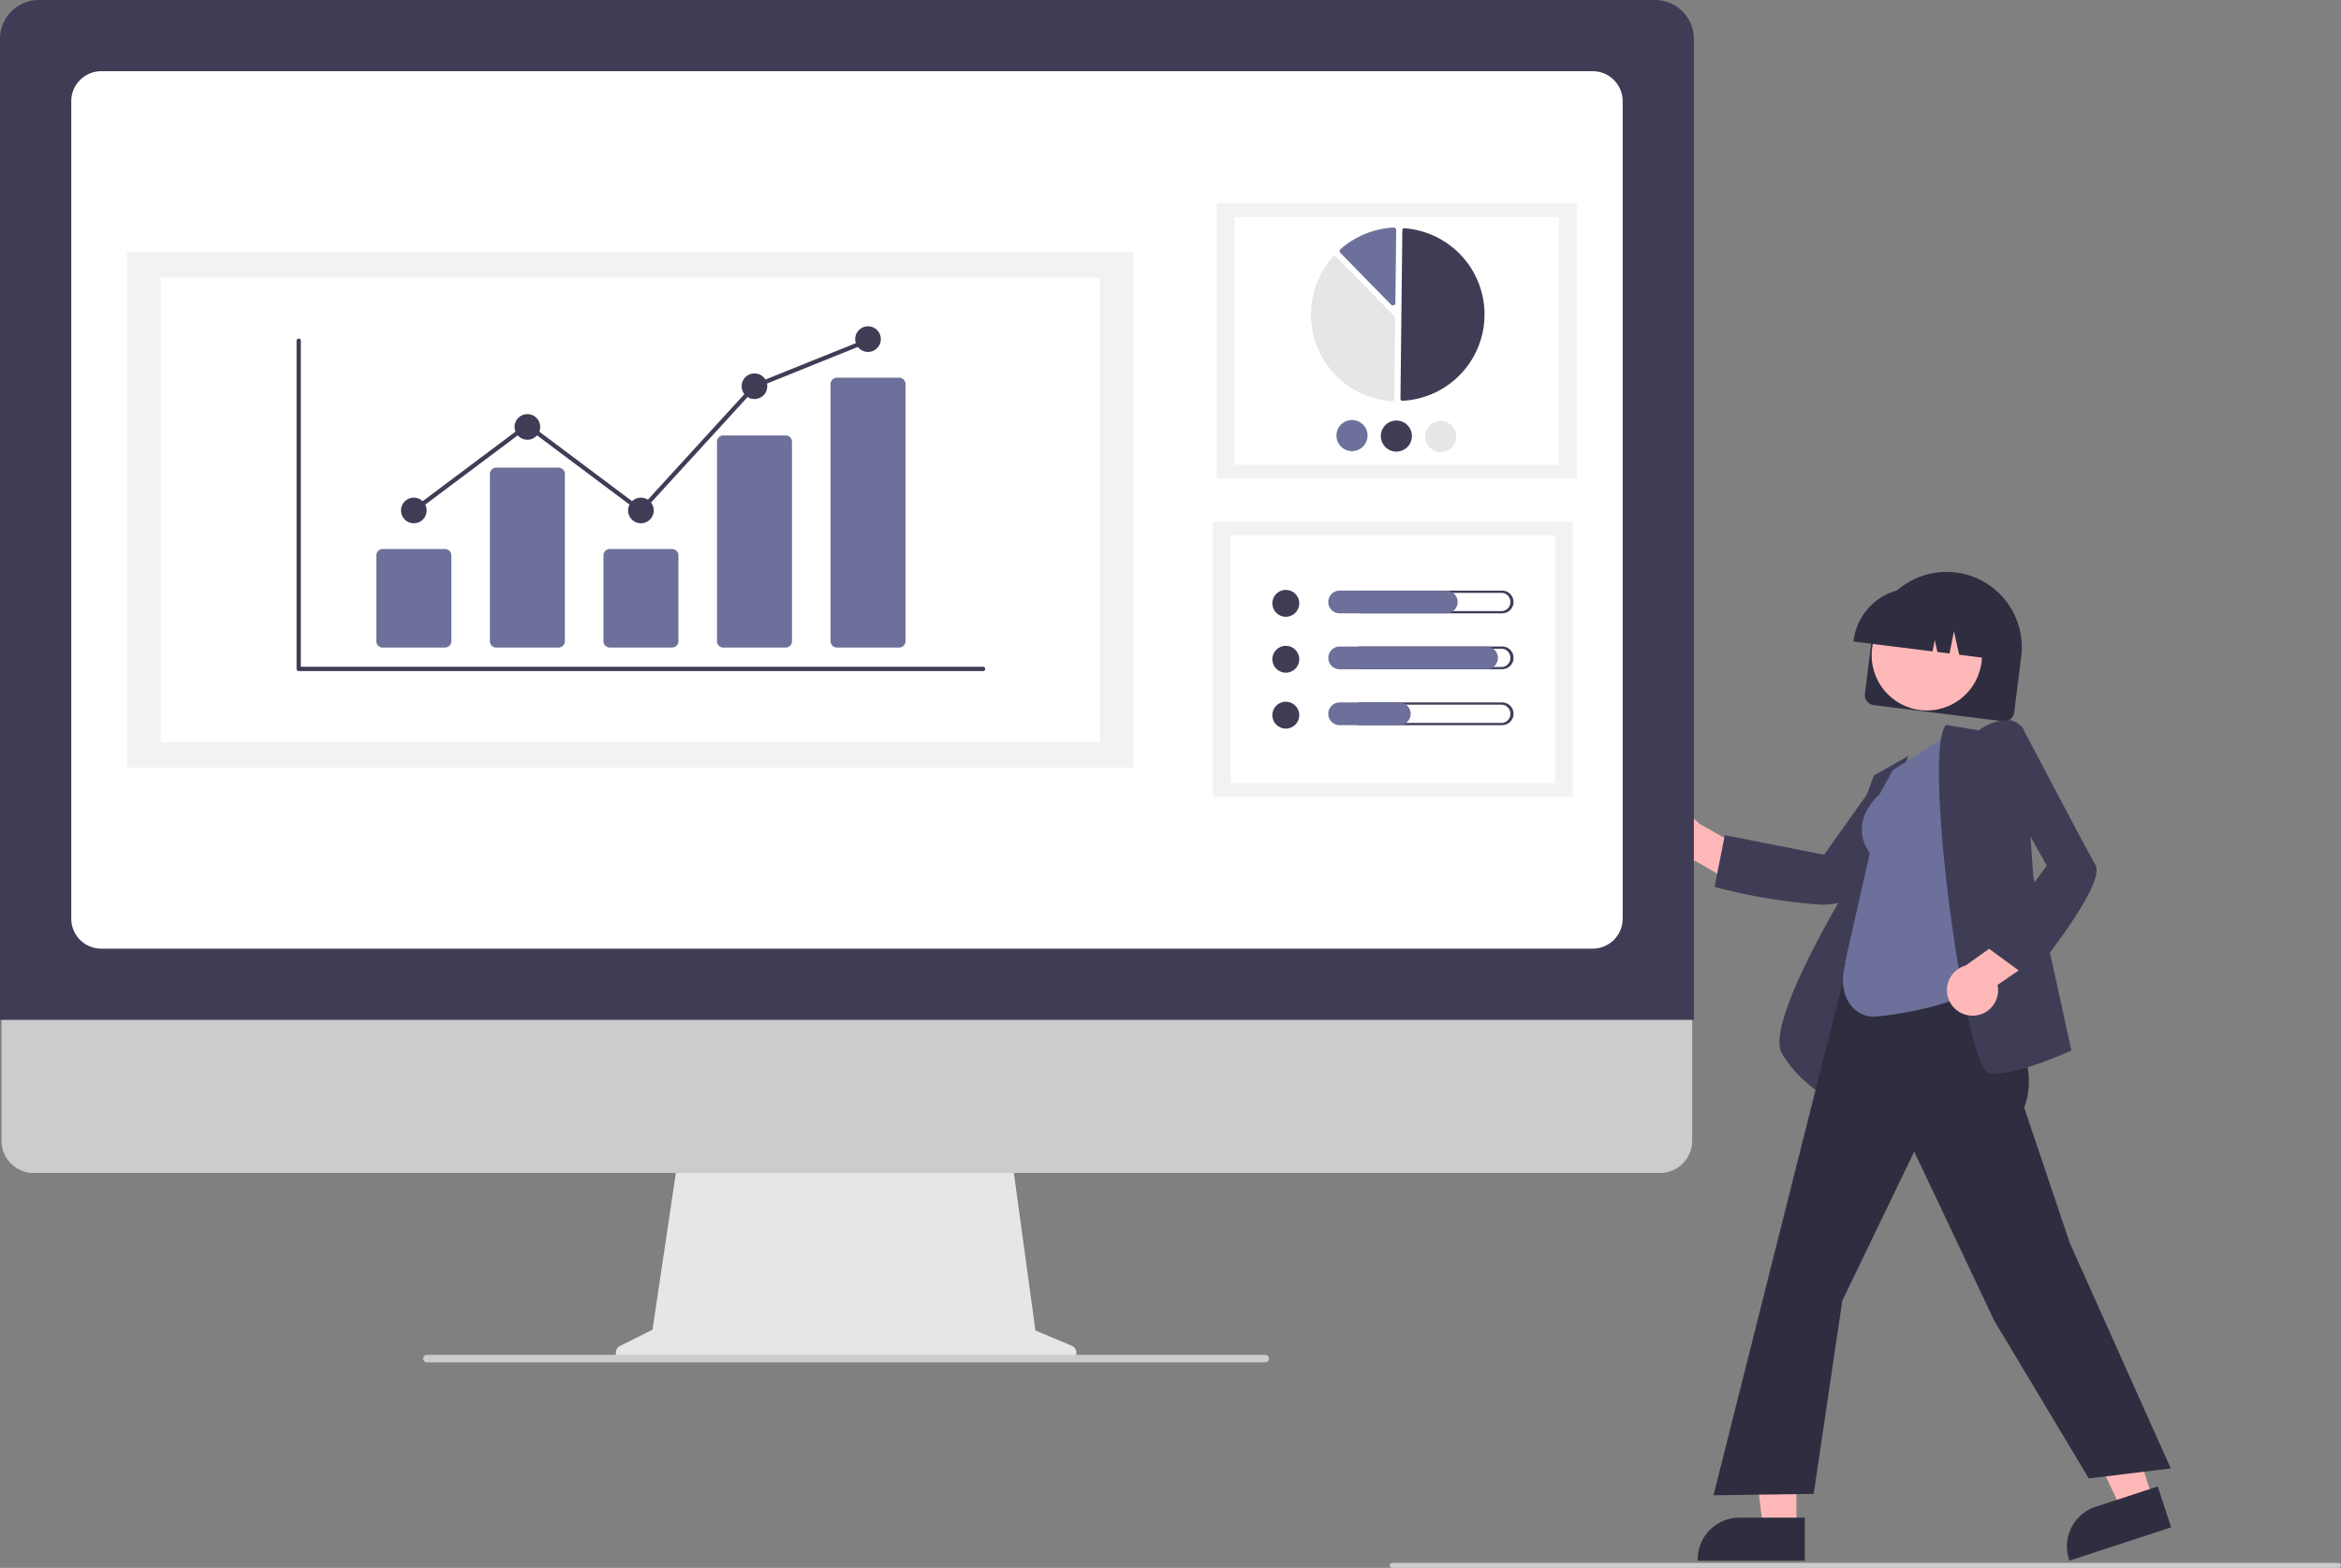 <svg xmlns="http://www.w3.org/2000/svg" width="204.044" height="136.696" viewBox="0 0 204.044 136.696"><rect x="0" y="0" width="204.044" height="136.696" fill="#808080" stroke="none"/><defs><style>.a{fill:#2f2e41;}.b{fill:#ffb8b8;}.c{fill:#3f3d56;}.d{fill:#6c709a;}.e{fill:#e6e6e6;}.f{fill:#ccc;}.g{fill:#fff;}.h{fill:#f2f2f2;}</style></defs><g transform="translate(0 0.001)"><path class="a" d="M879.566,375.355l.606-4.855a6.556,6.556,0,1,1,13.011,1.623l-.606,4.855a.882.882,0,0,1-.983.765l-11.264-1.405A.882.882,0,0,1,879.566,375.355Z" transform="translate(-717.017 -314.862)"/><circle class="b" cx="4.807" cy="4.807" r="4.807" transform="translate(163.137 52.328)"/><path class="a" d="M875.011,375.755a5.192,5.192,0,0,1,5.788-4.5l.971.121a5.192,5.192,0,0,1,4.5,5.788l-.012.1L884.21,377l-.456-2.047-.384,1.942-1.061-.132-.23-1.033-.194.98L875,375.852Z" transform="translate(-713.445 -319.92)"/><path class="b" d="M795.014,465.651a2.214,2.214,0,0,0,3.309.761l4.366,2.558,2.2-2.274-6.216-3.525a2.226,2.226,0,0,0-3.66,2.481Z" transform="translate(-650.579 -391.37)"/><path class="c" d="M828.354,456.93a49.7,49.7,0,0,1-9.2-1.522l-.1-.025.892-4.516,8.655,1.71,4.7-6.622,5.4-.549-.151.2c-.07.092-7.029,9.253-8.112,10.79C830.165,456.783,829.385,456.93,828.354,456.93Z" transform="translate(-669.61 -378.054)"/><path class="c" d="M849.69,468.613l-.129-.062a10.527,10.527,0,0,1-4.18-3.942c-1.41-2.586,5.192-13.554,5.654-14.316l.007-3.483,2.375-6.412,3.029-1.712-2.6,6.068Z" transform="translate(-690.084 -372.789)"/><path class="b" d="M707.8,575.177H704.9l-1.377-11.166H707.8Z" transform="translate(-551.223 -441.913)"/><path class="a" d="M821.609,749.255h-9.334v-.118a3.633,3.633,0,0,1,3.633-3.633h5.7Z" transform="translate(-664.299 -613.185)"/><path class="b" d="M839.614,565.468l-2.751.9-4.786-10.182,4.06-1.33Z" transform="translate(-651.947 -434.741)"/><path class="a" d="M970,736.506l-8.869,2.906-.037-.112a3.633,3.633,0,0,1,2.321-4.584h0l5.418-1.775Z" transform="translate(-780.759 -603.342)"/><path class="a" d="M851.333,542.328l-8.252-13.777-6.966-14.719-6.269,13-2.49,16.84-8.734.121.034-.137,13.365-53.106,10.467,1.564-.477,6.909.284.4c2.365,3.359,4.81,6.832,3.407,10.576l3.975,11.8,8.8,19.654Z" transform="translate(-669.271 -413.427)"/><path class="d" d="M873.33,453.91c-1.517,0-3.247-1.732-2.349-4.689l-.058-.042,2.156-9.527c-1.882-2.691.6-4.912.832-5.111l1.184-2.132,5.225-3.314,2.644,21.967-.039.037C881.016,452.928,874.6,453.91,873.33,453.91Z" transform="translate(-710.103 -365.274)"/><path class="c" d="M914.316,455.045a2.576,2.576,0,0,1-.617-.065c-.2-.051-.532-.31-1.041-1.965-2.021-6.581-4.407-26.38-2.674-28.318l.04-.044,2.846.474a4.207,4.207,0,0,1,2.624-.891,1.739,1.739,0,0,1,1.19.7l.02.026.907,12.9,3.322,15.182-.08.036C920.66,453.172,916.512,455.045,914.316,455.045Z" transform="translate(-740.387 -361.452)"/><path class="b" d="M914.939,512.553a2.214,2.214,0,0,0,2.092-2.674l4.167-2.87-1.127-2.958-5.828,4.136a2.226,2.226,0,0,0,.7,4.366Z" transform="translate(-742.924 -424.003)"/><path class="c" d="M932.442,448.624l-3.712-2.722,5.217-7.115-4-7.066,1.791-5.122.116.221c.054.1,5.4,10.289,6.333,11.921.97,1.7-5.406,9.473-5.677,9.8Z" transform="translate(-755.544 -363.318)"/><path class="e" d="M416.41,614.125l-3.159-1.33-2.167-15.836H382.226l-2.349,15.771-2.826,1.413a.671.671,0,0,0,.3,1.271h38.8a.671.671,0,0,0,.26-1.29Z" transform="translate(-323.003 -496.798)"/><path class="f" d="M273.885,524.177H132.126a2.809,2.809,0,0,1-2.8-2.809v-19.99H276.687v19.99A2.809,2.809,0,0,1,273.885,524.177Z" transform="translate(-129.195 -421.909)"/><path class="c" d="M276.367,223.2H128.726V137.666a3.39,3.39,0,0,1,3.386-3.386H272.981a3.39,3.39,0,0,1,3.386,3.386Z" transform="translate(-128.726 -134.281)"/><path class="g" d="M290.018,239.458h-130a2.613,2.613,0,0,1-2.61-2.61V165.566a2.613,2.613,0,0,1,2.61-2.61h130a2.613,2.613,0,0,1,2.61,2.61v71.282A2.613,2.613,0,0,1,290.018,239.458Z" transform="translate(-151.195 -156.749)"/><path class="f" d="M372.5,680.582H299.453a.339.339,0,0,1-.333-.245.331.331,0,0,1,.32-.415h73.038a.35.35,0,0,1,.35.258.331.331,0,0,1-.323.4Z" transform="translate(-262.224 -561.8)"/><rect class="h" width="31.389" height="23.98" transform="translate(106.046 17.732)"/><rect class="g" width="28.27" height="21.597" transform="translate(107.605 18.923)"/><path class="c" d="M692.759,241.246h.011a7.537,7.537,0,0,0,.169-15.043.172.172,0,0,0-.186.17l-.165,14.7A.172.172,0,0,0,692.759,241.246Z" transform="translate(-570.523 -206.303)"/><path class="e" d="M658.622,237.433a.222.222,0,0,1,.156.067l5.06,5.175a.22.22,0,0,1,.063.157l-.079,7.034a.219.219,0,0,1-.071.16.222.222,0,0,1-.167.058,7.586,7.586,0,0,1-5.13-12.576.222.222,0,0,1,.16-.075Z" transform="translate(-542.296 -215.103)"/><path class="d" d="M672.8,225.927a.223.223,0,0,1,.151.062.219.219,0,0,1,.068.162l-.071,6.346a.221.221,0,0,1-.379.152l-4.416-4.516a.222.222,0,0,1,.012-.321,7.6,7.6,0,0,1,4.621-1.885Z" transform="translate(-551.325 -206.088)"/><path class="d" d="M669.535,304.82a1.354,1.354,0,1,1-1.338-1.369A1.354,1.354,0,0,1,669.535,304.82Z" transform="translate(-550.339 -266.829)"/><path class="c" d="M687.4,305.021a1.354,1.354,0,1,1-1.338-1.369A1.354,1.354,0,0,1,687.4,305.021Z" transform="translate(-564.336 -266.987)"/><path class="e" d="M705.266,305.221a1.354,1.354,0,1,1-1.338-1.369A1.354,1.354,0,0,1,705.266,305.221Z" transform="translate(-578.334 -267.144)"/><rect class="h" width="31.389" height="23.98" transform="translate(105.715 45.486)"/><rect class="g" width="28.27" height="21.597" transform="translate(107.275 46.678)"/><circle class="c" cx="1.174" cy="1.174" r="1.174" transform="translate(110.898 51.428)"/><path class="c" d="M685.271,372.343a.8.8,0,0,1,0,1.592H672.926a.8.8,0,1,1,0-1.592h12.345m0-.195H672.926a.991.991,0,1,0,0,1.982h12.345a.991.991,0,0,0,0-1.982Z" transform="translate(-554.341 -320.655)"/><path class="d" d="M673.816,374.131h-9.293a.991.991,0,0,1,0-1.982h9.293a.991.991,0,0,1,0,1.982Z" transform="translate(-547.757 -320.655)"/><circle class="c" cx="1.174" cy="1.174" r="1.174" transform="translate(110.898 56.303)"/><path class="c" d="M685.271,394.858a.8.8,0,0,1,0,1.592H672.926a.8.8,0,1,1,0-1.592h12.345m0-.2H672.926a.991.991,0,1,0,0,1.982h12.345a.991.991,0,0,0,0-1.982Z" transform="translate(-554.341 -338.296)"/><path class="d" d="M677.325,396.646h-12.8a.991.991,0,1,1,0-1.982h12.8a.991.991,0,1,1,0,1.982Z" transform="translate(-547.756 -338.296)"/><circle class="c" cx="1.174" cy="1.174" r="1.174" transform="translate(110.898 61.177)"/><path class="c" d="M685.271,417.373a.8.8,0,0,1,0,1.592H672.926a.8.8,0,1,1,0-1.592h12.345m0-.195H672.926a.991.991,0,1,0,0,1.982h12.345a.991.991,0,1,0,0-1.982Z" transform="translate(-554.341 -355.936)"/><path class="d" d="M669.721,419.161h-5.2a.991.991,0,1,1,0-1.982h5.2a.991.991,0,0,1,0,1.982Z" transform="translate(-547.756 -355.937)"/><rect class="h" width="87.695" height="44.944" transform="translate(11.081 21.974)"/><rect class="g" width="81.849" height="40.477" transform="translate(14.004 24.208)"/><path class="c" d="M307.987,299.7H248.32a.187.187,0,0,1-.187-.187v-28.6a.187.187,0,1,1,.373,0v28.411h59.48a.187.187,0,0,1,0,.373Z" transform="translate(-222.284 -241.19)"/><path class="d" d="M286.236,363.981h-5.427a.555.555,0,0,1-.554-.554v-7.481a.555.555,0,0,1,.554-.554h5.427a.555.555,0,0,1,.554.554v7.481A.555.555,0,0,1,286.236,363.981Z" transform="translate(-247.452 -307.526)"/><path class="d" d="M331.952,338.3h-5.427a.555.555,0,0,1-.554-.554V323.168a.555.555,0,0,1,.554-.554h5.427a.555.555,0,0,1,.554.554v14.577A.555.555,0,0,1,331.952,338.3Z" transform="translate(-283.271 -281.843)"/><path class="d" d="M377.667,363.981H372.24a.555.555,0,0,1-.554-.554v-7.481a.555.555,0,0,1,.554-.554h5.427a.555.555,0,0,1,.554.554v7.481a.555.555,0,0,1-.554.554Z" transform="translate(-319.089 -307.526)"/><path class="d" d="M423.383,328.161h-5.427a.543.543,0,0,1-.554-.529V310.2a.543.543,0,0,1,.554-.529h5.427a.543.543,0,0,1,.554.529v17.428A.543.543,0,0,1,423.383,328.161Z" transform="translate(-354.909 -271.706)"/><path class="d" d="M469.1,309.914h-5.427a.555.555,0,0,1-.554-.554V286.941a.555.555,0,0,1,.554-.554H469.1a.555.555,0,0,1,.554.554V309.36A.555.555,0,0,1,469.1,309.914Z" transform="translate(-390.728 -253.459)"/><circle class="c" cx="1.12" cy="1.12" r="1.12" transform="translate(34.95 43.385)"/><circle class="c" cx="1.12" cy="1.12" r="1.12" transform="translate(44.847 36.102)"/><circle class="c" cx="1.12" cy="1.12" r="1.12" transform="translate(54.743 43.385)"/><circle class="c" cx="1.12" cy="1.12" r="1.12" transform="translate(64.64 32.554)"/><circle class="c" cx="1.12" cy="1.12" r="1.12" transform="translate(74.537 28.446)"/><path class="c" d="M186.035,151.579l-9.92-7.43-9.785,7.329-.224-.3,10.009-7.5,9.873,7.4L195.8,140.34l.039-.016,9.9-3.987.14.346-9.857,3.972Z" transform="translate(-130.147 -106.823)"/><path class="f" d="M770.966,764.153h-82.48a.216.216,0,1,1,0-.433h82.48a.216.216,0,0,1,0,.433Z" transform="translate(-567.139 -627.458)"/></g></svg>